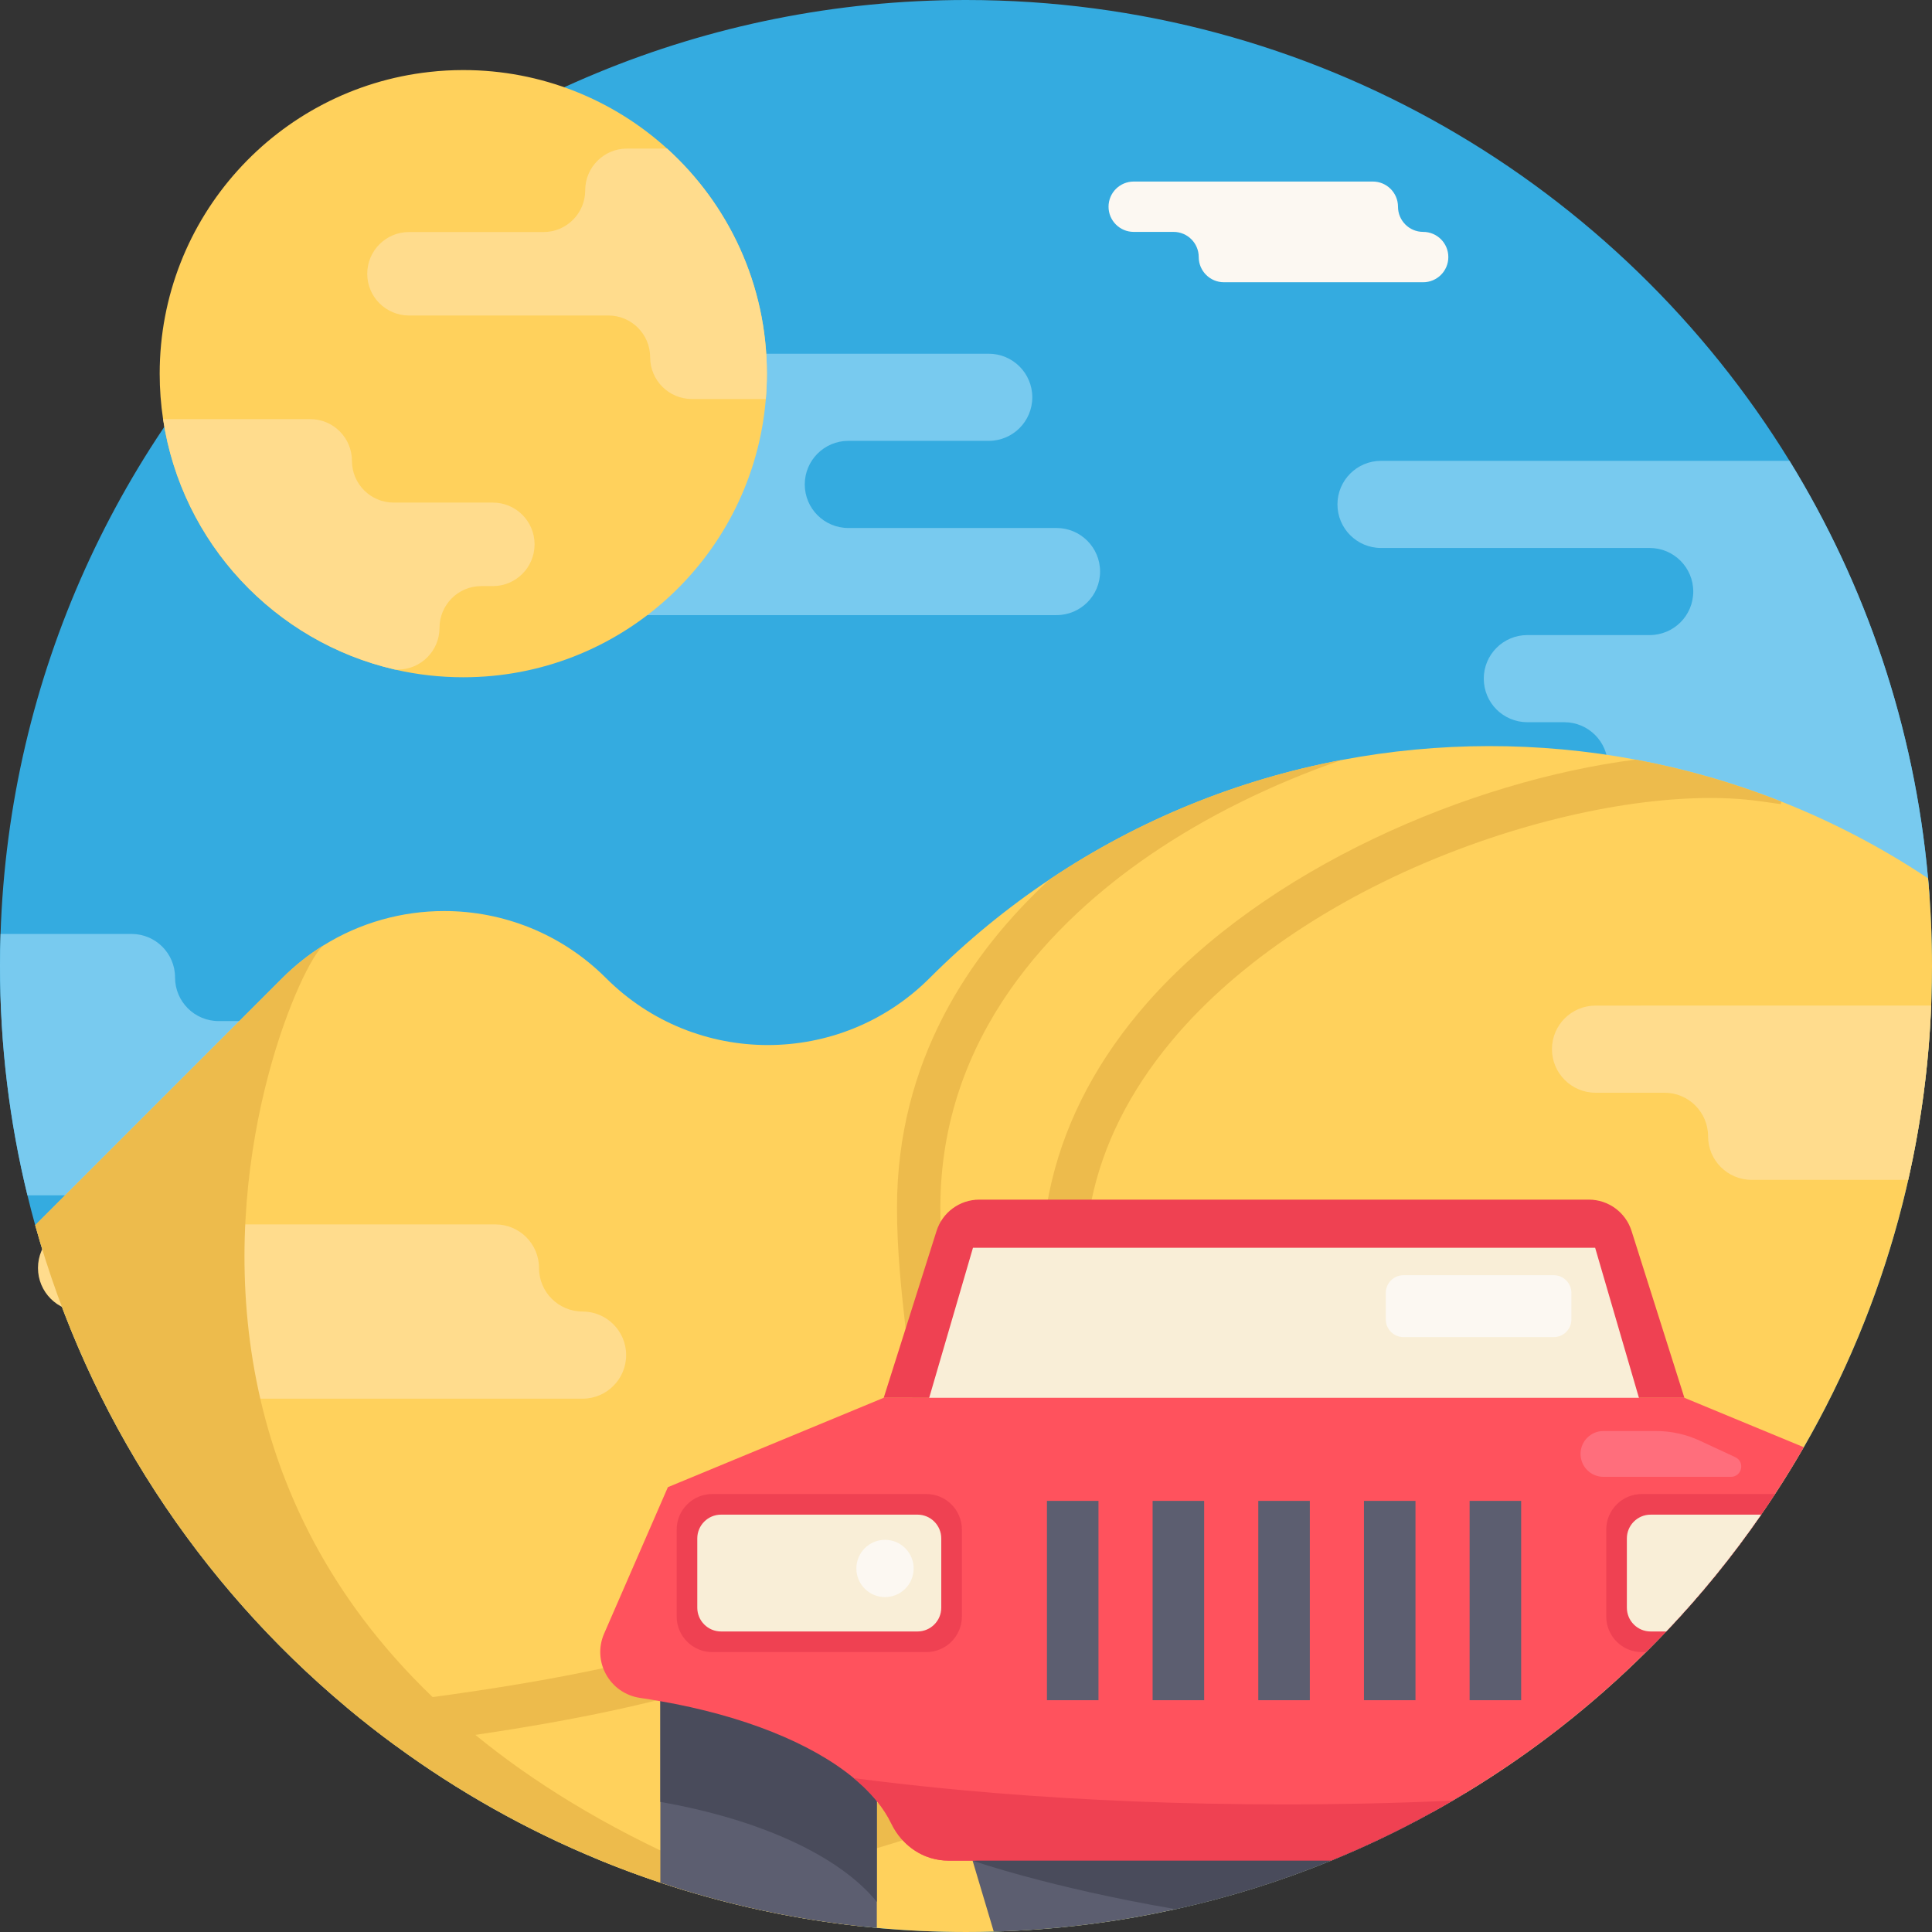 <?xml version="1.0" encoding="iso-8859-1"?>
<!-- Generator: Adobe Illustrator 19.0.0, SVG Export Plug-In . SVG Version: 6.00 Build 0)  -->
<svg xmlns="http://www.w3.org/2000/svg" xmlns:xlink="http://www.w3.org/1999/xlink" version="1.1" id="Capa_1" x="0px" y="0px" viewBox="0 0 512 512" style="enable-background:new 0 0 512 512;" xml:space="preserve">
<rect x="0" y="0" width="512" height="512" fill="#333333" stroke="none"/>
<path style="fill:#34ABE0;" d="M512,256c0,3.511-0.073,7.011-0.219,10.491c-0.627,15.809-2.696,31.242-6.081,46.184  C479.911,426.789,377.908,512,256,512C138.407,512,39.34,432.724,9.331,324.692c-0.731-2.623-1.421-5.256-2.058-7.92  C2.518,297.294,0,276.94,0,256c0-2.842,0.042-5.674,0.146-8.495C4.618,110.049,117.457,0,256,0  c92.306,0,173.202,48.849,218.248,122.128c20.114,32.726,33.081,70.343,36.707,110.644c0.146,1.599,0.272,3.197,0.376,4.807  C511.781,243.66,512,249.804,512,256z"/>
<g>
	<path style="fill:#78CAEF;" d="M511.331,237.578H379.455c-3.187,0-6.071-1.296-8.161-3.375c-2.09-2.09-3.385-4.984-3.385-8.171   c0-6.374,5.172-11.546,11.546-11.546h35.098c3.187,0,6.071-1.296,8.161-3.375c2.09-2.09,3.385-4.984,3.385-8.171   c0-6.374-5.172-11.546-11.546-11.546h-9.791c-3.187,0-6.081-1.296-8.171-3.375c-2.079-2.09-3.375-4.984-3.375-8.171   c0-6.374,5.162-11.546,11.546-11.546h32.423c3.187,0,6.071-1.296,8.161-3.375c2.09-2.09,3.385-4.974,3.385-8.161   c0-6.384-5.172-11.546-11.546-11.546h-71.199c-3.187,0-6.071-1.296-8.161-3.385s-3.385-4.974-3.385-8.161   c0-6.384,5.172-11.546,11.546-11.546h108.262c20.114,32.726,33.081,70.343,36.707,110.644   C511.101,234.371,511.227,235.969,511.331,237.578z"/>
	<path style="fill:#78CAEF;" d="M96.914,282.133v0.01c0,6.374-5.172,11.536-11.546,11.536H82.16c-3.187,0-6.071,1.296-8.161,3.385   c-2.09,2.09-3.385,4.974-3.385,8.161c0,6.384-5.172,11.546-11.546,11.546H7.273C2.518,297.294,0,276.94,0,256   c0-2.842,0.042-5.674,0.146-8.495h34.701c6.384,0,11.546,5.162,11.546,11.536v0.01c0,6.374,5.172,11.546,11.546,11.546h27.429   C91.742,270.597,96.914,275.759,96.914,282.133z"/>
	<path style="fill:#78CAEF;" d="M213.271,128.378L213.271,128.378c0-6.377,5.169-11.546,11.546-11.546h37.207   c6.377,0,11.546-5.169,11.546-11.546l0,0c0-6.377-5.169-11.546-11.546-11.546H152.337c-6.377,0-11.546,5.169-11.546,11.546l0,0   c0,6.377-5.169,11.546-11.546,11.546H92.038c-6.377,0-11.546,5.169-11.546,11.546l0,0c0,6.377,5.169,11.546,11.546,11.546h55.169   c6.377,0,11.546,5.169,11.546,11.546l0,0c0,6.377,5.169,11.546,11.546,11.546h109.687c6.377,0,11.546-5.169,11.546-11.546l0,0   c0-6.377-5.169-11.546-11.546-11.546h-55.169C218.44,139.923,213.271,134.754,213.271,128.378z"/>
</g>
<path style="fill:#FFD15C;" d="M512,256c0,46.435-12.361,89.987-33.98,127.53c-2.424,4.211-4.963,8.349-7.617,12.403  c-1.202,1.839-2.424,3.657-3.678,5.465c-7.576,10.971-15.997,21.326-25.161,30.96c-1.766,1.849-3.542,3.678-5.36,5.465  c-14.367,14.252-30.417,26.802-47.825,37.334c-1.128,0.69-2.267,1.369-3.417,2.027c-1.797,1.055-3.615,2.09-5.444,3.093  c-8.631,4.775-17.565,9.049-26.77,12.81c-13.218,5.402-26.99,9.728-41.211,12.863h-0.01c-15.569,3.459-31.671,5.486-48.17,5.945  c-2.445,0.073-4.89,0.104-7.356,0.104c-7.962,0-15.851-0.366-23.636-1.087c-1.515-0.136-3.03-0.282-4.545-0.449h-0.01  c-15.924-1.745-31.41-4.953-46.32-9.477c-2.173-0.658-4.336-1.348-6.489-2.079c-5.559-1.839-11.024-3.877-16.405-6.092  c-19.216-7.91-37.261-18.098-53.791-30.218c-4.399-3.218-8.694-6.583-12.873-10.073c-39.257-32.81-68.524-77.166-82.599-127.833  l65.494-65.494c3.333-3.333,6.949-6.196,10.783-8.589l0.063-0.031c9.77-6.092,20.908-9.143,32.037-9.143  c15.517,0,31.044,5.925,42.883,17.763c11.839,11.839,27.366,17.753,42.883,17.753s31.044-5.914,42.883-17.753  c9.927-9.927,20.595-18.641,31.828-26.154c23.813-15.956,50.176-26.499,77.364-31.64c25.704-4.869,52.151-4.911,77.866-0.104  c13.134,2.445,26.091,6.154,38.651,11.128c13.49,5.329,26.53,12.11,38.891,20.344C511.645,240.421,512,248.174,512,256z"/>
<g>
	<path style="fill:#FFDC8D;" d="M511.781,266.491c-0.627,15.809-2.696,31.242-6.081,46.184h-41.493   c-3.197,0-6.081-1.296-8.171-3.385c-2.09-2.09-3.375-4.974-3.375-8.161c0-6.374-5.172-11.546-11.546-11.546h-18.286   c-3.187,0-6.071-1.296-8.161-3.385c-2.09-2.09-3.385-4.974-3.385-8.161c0-6.374,5.172-11.546,11.546-11.546L511.781,266.491   L511.781,266.491z"/>
	<path style="fill:#FFDC8D;" d="M142.843,336.026v-0.001c0-6.376-5.169-11.545-11.545-11.545H21.61   c-6.376,0-11.545,5.169-11.545,11.545v0.001c0,6.376,5.169,11.545,11.545,11.545h18.282c6.376,0,11.545,5.169,11.545,11.545v0.001   c0,6.376,5.169,11.545,11.545,11.545h91.408c6.376,0,11.545-5.169,11.545-11.545v-0.001c0-6.376-5.169-11.545-11.545-11.545l0,0   C148.012,347.572,142.843,342.403,142.843,336.026z"/>
</g>
<path style="fill:#FFD15C;" d="M203.233,99.025c0,2.267-0.094,4.504-0.282,6.719c-0.063,0.752-0.136,1.494-0.219,2.236  c-4.441,40.229-38.546,71.502-79.956,71.502c-6.217,0-12.267-0.7-18.077-2.038c-31.911-7.325-56.571-33.614-61.482-66.372  c-0.596-3.929-0.899-7.952-0.899-12.048c0-41.409,31.274-75.515,71.502-79.956c2.936-0.334,5.925-0.502,8.955-0.502  c20.773,0,39.727,7.879,54,20.804C193.024,54.094,203.233,75.368,203.233,99.025z"/>
<g>
	<path style="fill:#EDBB4C;" d="M355.547,201.404c-18.369,6.353-35.85,14.932-50.845,25.213   c-25.318,17.345-55.495,47.626-55.495,93.403c0,11.086,1.181,21.619,2.32,31.796c2.654,23.688,5.162,46.07-9.968,64.731   c-18.244,22.518-59.779,36.665-136.756,46.049c-4.399-3.218-8.694-6.583-12.873-10.073c80.144-8.903,123.82-22.392,140.706-43.217   c12.1-14.921,10.052-33.144,7.471-56.205c-1.181-10.501-2.393-21.347-2.393-33.081c0-38.745,19.143-67.25,40.469-86.977   C301.996,217.088,328.359,206.545,355.547,201.404z"/>
	<path style="fill:#EDBB4C;" d="M472.064,212.428l-0.094,0.679l-5.695-0.794c-20.198-2.821-48.985,1.578-76.999,11.766   c-31.629,11.494-58.88,29.038-76.737,49.392c-23.082,26.331-30.271,56.048-21.347,88.346c1.087,3.918,2.194,7.784,3.291,11.577   c8.38,29.079,16.3,56.55,0.648,79.59c-9.624,14.169-27.449,25.37-54.523,34.252c-16.123,5.287-35.694,9.853-59.12,13.751   c-7.795-2.372-15.433-5.099-22.894-8.171c71.68-9.843,112.421-24.785,127.028-46.289c12.622-18.589,5.757-42.381-2.184-69.945   c-1.108-3.835-2.226-7.743-3.323-11.703c-9.885-35.756-1.651-69.977,23.782-98.983c31.42-35.819,85.713-58.974,129.515-64.596   C446.548,203.745,459.504,207.454,472.064,212.428z"/>
	<path style="fill:#EDBB4C;" d="M227.809,510.464c-15.924-1.745-31.41-4.953-46.32-9.477c-7.795-2.372-15.433-5.099-22.894-8.171   c-19.216-7.91-37.261-18.098-53.791-30.218c-4.399-3.218-8.694-6.583-12.873-10.073c-39.257-32.81-68.524-77.166-82.599-127.833   l65.494-65.494c3.333-3.333,6.949-6.196,10.783-8.589l0.063-0.031C74.825,259.197-1.682,442.107,227.809,510.464z"/>
</g>
<path style="fill:#FCF8F2;" d="M370.483,54.783L370.483,54.783c0-3.684-2.986-6.671-6.67-6.671h-63.368  c-3.683,0-6.67,2.986-6.67,6.67v0.001c0,3.683,2.986,6.67,6.67,6.67h10.561c3.683,0,6.67,2.986,6.67,6.67v0.001  c0,3.683,2.986,6.67,6.67,6.67h52.806c3.683,0,6.67-2.986,6.67-6.67v-0.001c0-3.683-2.986-6.67-6.67-6.67l0,0  C373.47,61.453,370.483,58.466,370.483,54.783z"/>
<path style="fill:#EF4152;" d="M421.044,317.914H259.533c-5.185,0-9.772,3.358-11.337,8.302l-14.004,44.216h212.192l-14.004-44.216  C430.816,321.274,426.229,317.914,421.044,317.914z"/>
<polygon style="fill:#F9EED7;" points="422.726,330.664 257.851,330.664 242.524,383.181 438.053,383.181 "/>
<g>
	<path style="fill:#5C5E70;" d="M232.364,440.55v70.363c-1.515-0.136-3.03-0.282-4.545-0.449h-0.01   c-15.924-1.745-31.41-4.953-46.32-9.477c-2.173-0.658-4.336-1.348-6.489-2.079V440.55H232.364z"/>
	<path style="fill:#5C5E70;" d="M388.378,475.157c-1.128,0.69-2.267,1.369-3.417,2.027c-1.797,1.055-3.615,2.09-5.444,3.093   c-8.631,4.775-17.565,9.049-26.77,12.81c-13.218,5.402-26.99,9.728-41.211,12.863h-0.01c-15.569,3.459-31.671,5.486-48.17,5.945   l-5.611-18.808l-5.339-17.93H388.378z"/>
</g>
<path style="fill:#494B5B;" d="M174.995,440.555h57.373v63.457c-9.89-12.167-30.909-21.857-57.373-26.483V440.555z"/>
<path style="fill:#FF525D;" d="M478.02,383.53c-2.424,4.211-4.963,8.349-7.617,12.403c-1.202,1.839-2.424,3.657-3.678,5.465  c-7.576,10.971-15.997,21.326-25.161,30.96c-1.766,1.849-3.542,3.678-5.36,5.465c-14.367,14.252-30.417,26.802-47.825,37.334  c-1.128,0.69-2.267,1.369-3.417,2.027c-1.797,1.055-3.615,2.09-5.444,3.093c-8.631,4.775-17.565,9.049-26.77,12.81H251.35  c-1.63,0-3.218-0.251-4.723-0.7c-0.376-0.125-0.742-0.251-1.108-0.387c-0.178-0.073-0.355-0.146-0.543-0.219  c-1.975-0.846-3.772-2.079-5.298-3.615c-0.282-0.282-0.554-0.564-0.815-0.867c-0.522-0.596-1.003-1.223-1.442-1.891v-0.01  c-0.449-0.669-0.846-1.369-1.202-2.1c-0.993-2.048-2.278-4.054-3.856-5.987c-0.512-0.627-1.045-1.243-1.609-1.86  c-0.418-0.46-0.857-0.909-1.317-1.358c-0.219-0.23-0.46-0.449-0.69-0.669c-0.031-0.031-0.052-0.052-0.073-0.073  c-0.408-0.376-0.815-0.752-1.243-1.118c-0.115-0.104-0.23-0.199-0.345-0.303c-0.272-0.23-0.543-0.46-0.825-0.7  c-11.212-9.289-29.362-16.583-51.263-20.396c-1.755-0.313-3.542-0.606-5.35-0.867c-8.035-1.17-12.79-9.603-9.55-17.042  l16.896-38.808l57.198-23.688H446.38L478.02,383.53z"/>
<path style="fill:#EF4152;" d="M179.323,428.379v-23.004c0-5.216,4.228-9.444,9.444-9.444h56.7c5.216,0,9.444,4.229,9.444,9.444  v23.004c0,5.216-4.228,9.444-9.444,9.444h-56.7C183.551,437.823,179.323,433.595,179.323,428.379z"/>
<path style="fill:#F9EED7;" d="M243.137,401.395h-52.041c-3.485,0-6.309,2.824-6.309,6.309v18.345c0,3.485,2.824,6.309,6.309,6.309  h52.041c3.485,0,6.309-2.824,6.309-6.309v-18.345C249.446,404.22,246.622,401.395,243.137,401.395z"/>
<path style="fill:#EF4152;" d="M470.403,395.933c-1.202,1.839-2.424,3.657-3.678,5.465c-7.576,10.971-15.997,21.326-25.161,30.96  c-1.766,1.849-3.542,3.678-5.36,5.465h-1.097c-5.214,0-9.435-4.232-9.435-9.446v-22.998c0-5.225,4.221-9.446,9.435-9.446H470.403z"/>
<path style="fill:#F9EED7;" d="M466.725,401.398c-7.576,10.971-15.997,21.326-25.161,30.96h-4.127c-3.479,0-6.301-2.821-6.301-6.311  v-18.338c0-3.49,2.821-6.311,6.301-6.311H466.725z"/>
<g>
	<rect x="277.452" y="397.751" style="fill:#5C5E70;" width="13.657" height="52.821"/>
	<rect x="361.462" y="397.751" style="fill:#5C5E70;" width="13.657" height="52.821"/>
	<rect x="333.458" y="397.751" style="fill:#5C5E70;" width="13.657" height="52.821"/>
	<rect x="305.455" y="397.751" style="fill:#5C5E70;" width="13.657" height="52.821"/>
	<rect x="389.465" y="397.751" style="fill:#5C5E70;" width="13.657" height="52.821"/>
</g>
<circle style="fill:#FCF8F2;" cx="234.538" cy="415.66" r="7.589"/>
<path style="fill:#494B5B;" d="M379.517,480.277c-8.631,4.775-17.565,9.049-26.77,12.81c-13.218,5.402-26.99,9.728-41.211,12.863  h-0.01c-33.667-5.789-53.781-12.863-53.781-12.863L379.517,480.277z"/>
<path style="fill:#EF4152;" d="M340.281,478.187c15.276,0,30.218-0.345,44.68-1.003c-1.797,1.055-3.615,2.09-5.444,3.093  c-8.631,4.775-17.565,9.049-26.77,12.81H251.35c-1.63,0-3.218-0.251-4.723-0.7c-0.376-0.125-0.742-0.251-1.108-0.387  c-0.178-0.073-0.355-0.146-0.543-0.219c-1.975-0.846-3.772-2.079-5.298-3.615c-0.282-0.282-0.554-0.564-0.815-0.867  c-0.512-0.596-0.993-1.233-1.442-1.891c0.01-0.01,0-0.01,0-0.01c-0.439-0.669-0.836-1.379-1.191-2.111  c-0.982-2.058-2.278-4.065-3.866-5.998c-0.502-0.616-1.034-1.233-1.609-1.839c-0.418-0.46-0.857-0.909-1.317-1.358  c-0.219-0.23-0.46-0.449-0.69-0.669c-0.031-0.031-0.052-0.052-0.073-0.073c-0.408-0.376-0.815-0.752-1.243-1.118  c-0.115-0.104-0.23-0.199-0.345-0.303c-0.272-0.23-0.543-0.46-0.825-0.7c2.017,0.261,4.044,0.522,6.102,0.773  c9.968,1.212,20.376,2.278,31.138,3.156C287.535,477.121,313.386,478.187,340.281,478.187z"/>
<path style="fill:#FCF8F2;" d="M411.765,354.343h-39.843c-2.578,0-4.668-2.09-4.668-4.668v-7.058c0-2.578,2.09-4.668,4.668-4.668  h39.843c2.578,0,4.668,2.09,4.668,4.668v7.058C416.433,352.253,414.343,354.343,411.765,354.343z"/>
<path style="fill:#FF6E7C;" d="M458.708,391.377h-33.776c-3.353,0-6.071-2.718-6.071-6.071l0,0c0-3.353,2.718-6.071,6.071-6.071  h13.919c4.029,0,8.008,0.88,11.661,2.579l9.349,4.348C462.517,387.397,461.637,391.377,458.708,391.377z"/>
<g>
	<path style="fill:#FFDC8D;" d="M141.667,144.259c0,6.113-4.953,11.065-11.055,11.065h-3.082c-3.051,0-5.82,1.233-7.816,3.239   c-1.996,2.006-3.239,4.765-3.239,7.816c0,6.113-4.953,11.065-11.065,11.065h-0.711c-31.911-7.325-56.571-33.614-61.482-66.372   h38.996c6.102,0,11.055,4.953,11.055,11.065c0,6.102,4.953,11.055,11.065,11.055h26.279c3.051,0,5.81,1.233,7.816,3.239   C140.434,138.439,141.667,141.197,141.667,144.259z"/>
	<path style="fill:#FFDC8D;" d="M203.233,99.025c0,2.267-0.094,4.504-0.282,6.719h-19.592c-3.051,0-5.82-1.243-7.826-3.239   c-1.996-2.006-3.239-4.775-3.239-7.826c0-6.113-4.953-11.065-11.055-11.065h-52.861c-3.051,0-5.81-1.243-7.816-3.239   c-2.006-1.996-3.239-4.765-3.239-7.816c0-6.113,4.953-11.065,11.055-11.065h35.652c3.051,0,5.81-1.233,7.816-3.239   c2.006-2.006,3.239-4.765,3.239-7.826c0-6.102,4.953-11.055,11.065-11.055h10.627C193.024,54.094,203.233,75.368,203.233,99.025z"/>
</g>
<g>
</g>
<g>
</g>
<g>
</g>
<g>
</g>
<g>
</g>
<g>
</g>
<g>
</g>
<g>
</g>
<g>
</g>
<g>
</g>
<g>
</g>
<g>
</g>
<g>
</g>
<g>
</g>
<g>
</g>
</svg>
